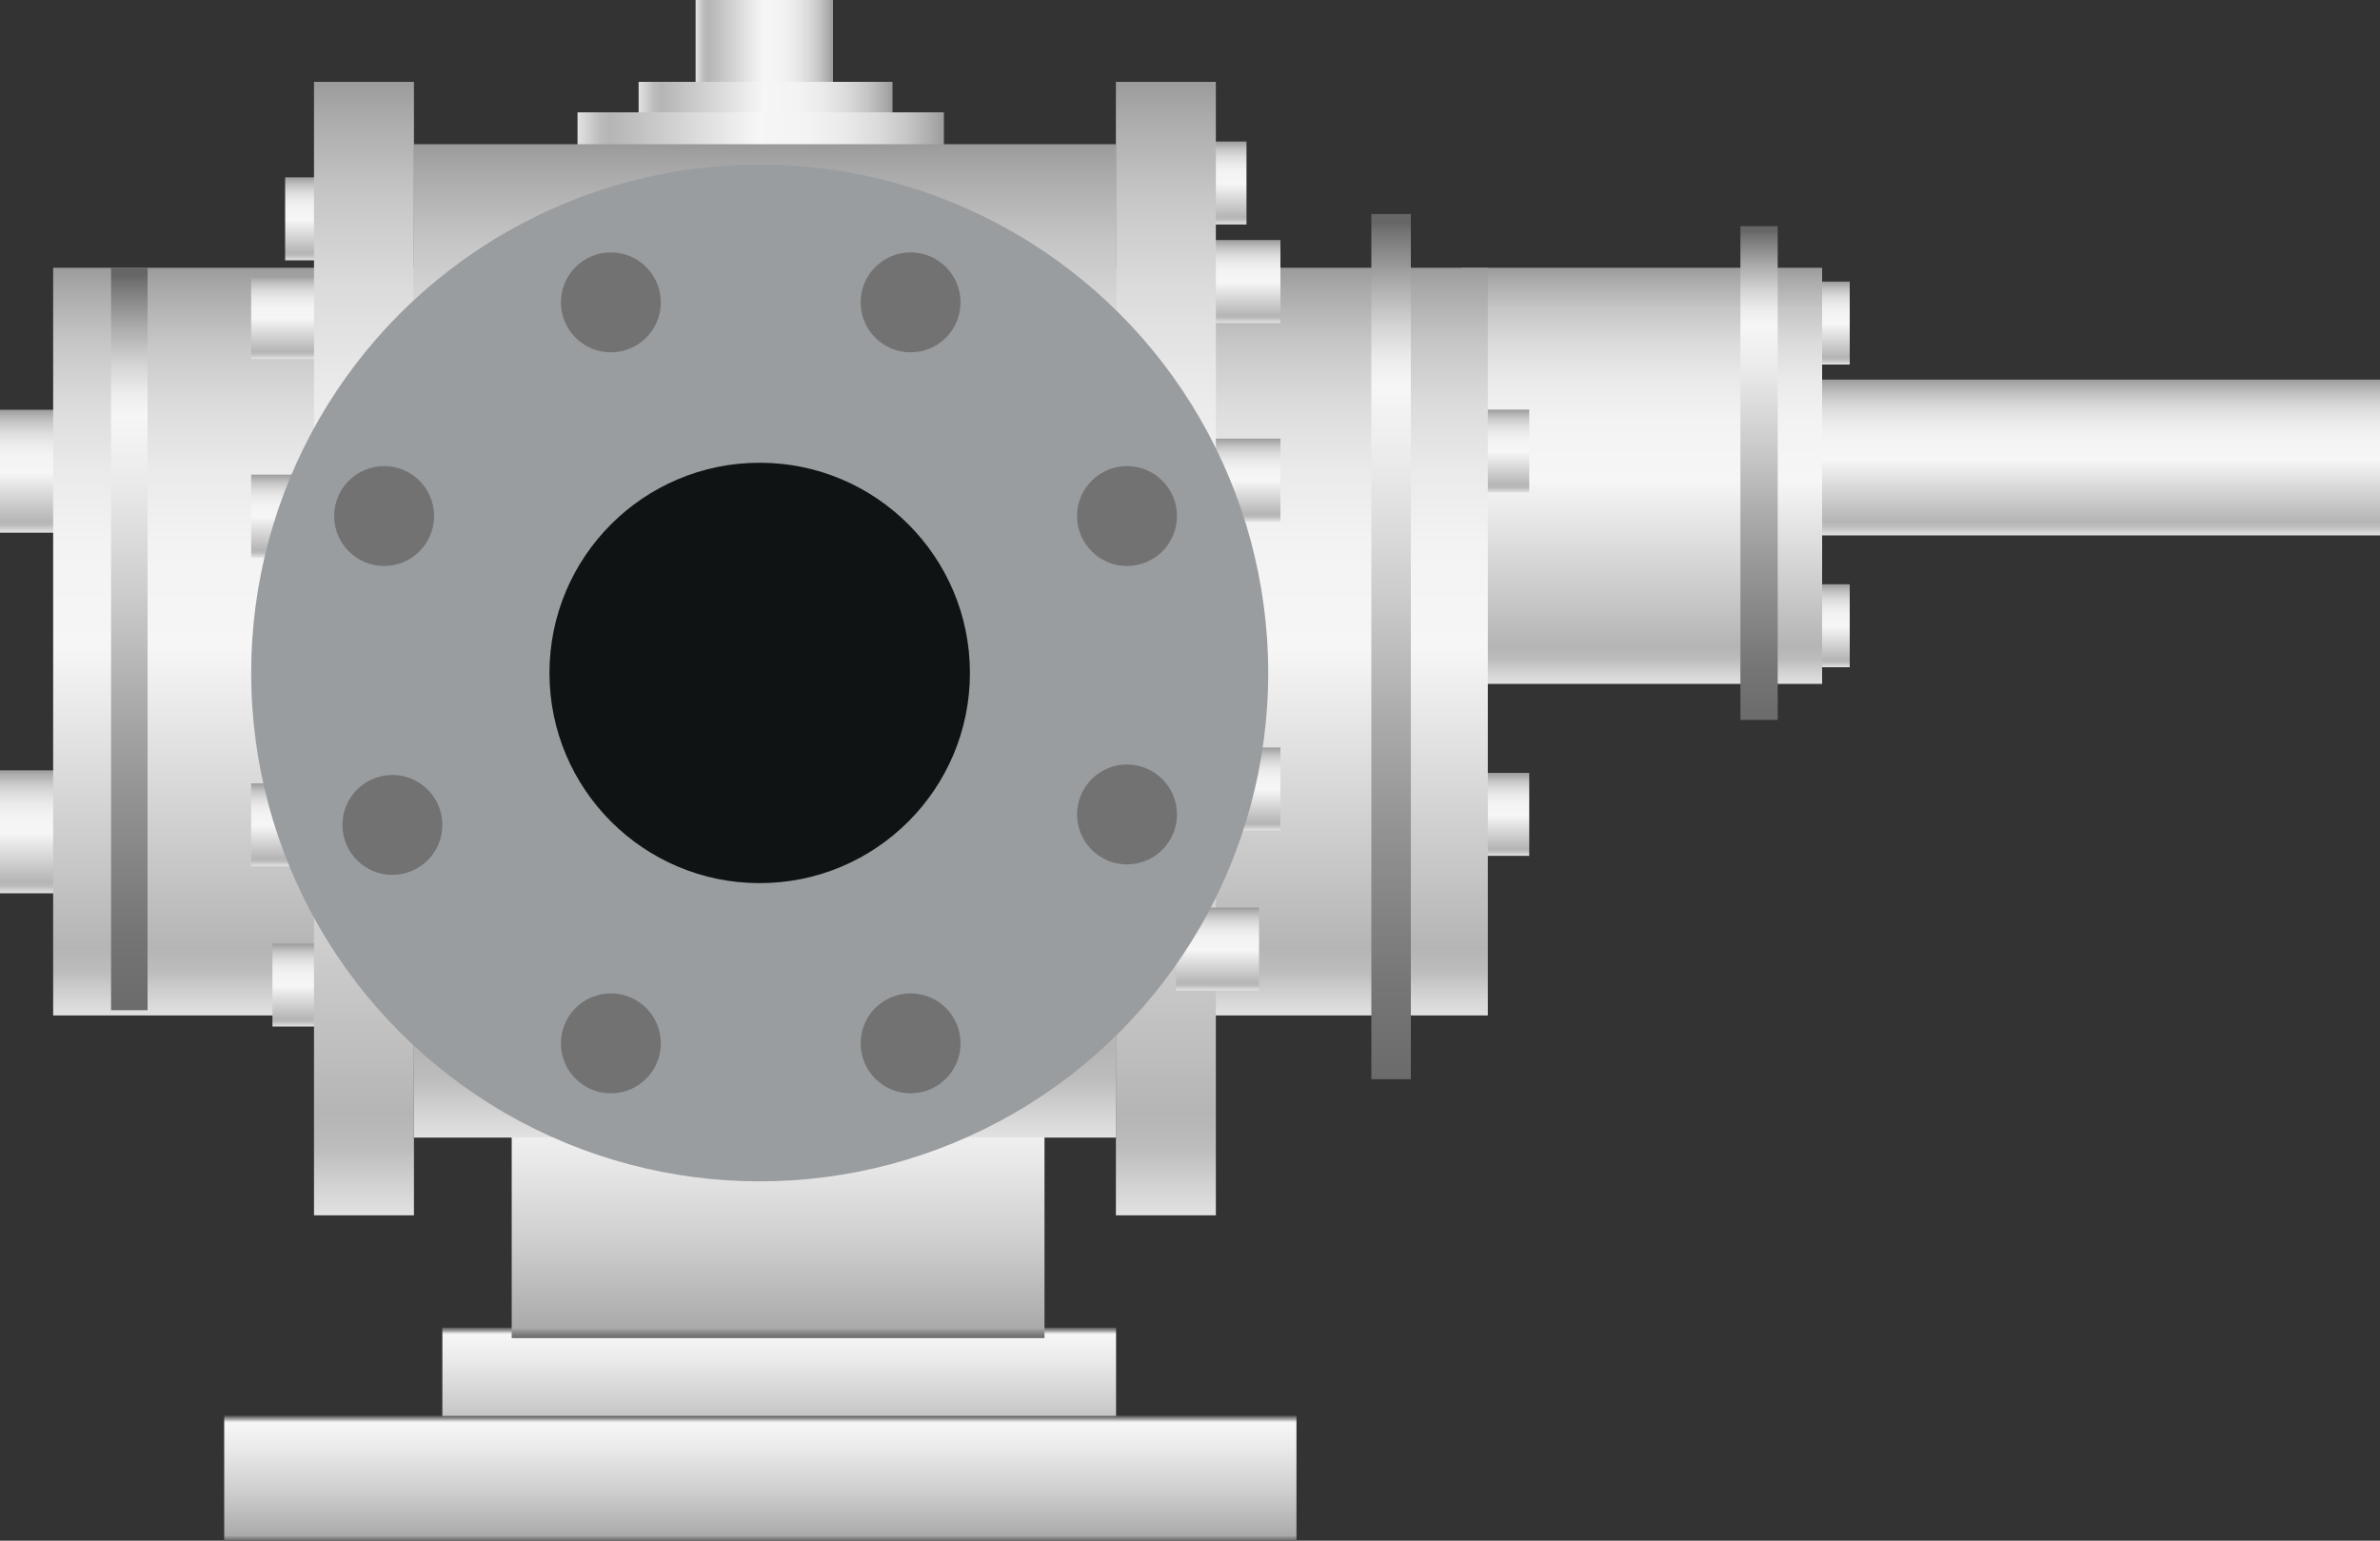 <svg xmlns="http://www.w3.org/2000/svg" xmlns:xlink="http://www.w3.org/1999/xlink" viewBox="0 0 150 97.12"><rect x="0" y="0" width="150" height="97.12" fill="#333333" stroke="none"/><defs><style>.cls-1{fill:url(#未命名的渐变_105);}.cls-2{fill:url(#未命名的渐变_74);}.cls-3{fill:url(#未命名的渐变_74-2);}.cls-4{fill:url(#未命名的渐变_74-3);}.cls-5{fill:url(#未命名的渐变_105-2);}.cls-6{fill:url(#未命名的渐变_105-3);}.cls-7{fill:url(#未命名的渐变_105-4);}.cls-8{fill:url(#未命名的渐变_105-5);}.cls-9{fill:url(#未命名的渐变_105-6);}.cls-10{fill:url(#未命名的渐变_67);}.cls-11{fill:url(#未命名的渐变_105-7);}.cls-12{fill:url(#未命名的渐变_105-8);}.cls-13{fill:url(#未命名的渐变_105-9);}.cls-14{fill:url(#未命名的渐变_105-10);}.cls-15{fill:url(#未命名的渐变_105-11);}.cls-16{fill:url(#未命名的渐变_105-12);}.cls-17{fill:url(#未命名的渐变_105-13);}.cls-18{fill:url(#未命名的渐变_105-14);}.cls-19{fill:url(#未命名的渐变_105-15);}.cls-20{fill:url(#未命名的渐变_105-16);}.cls-21{fill:url(#未命名的渐变_105-17);}.cls-22{fill:url(#未命名的渐变_105-18);}.cls-23{fill:url(#未命名的渐变_105-19);}.cls-24{fill:url(#未命名的渐变_105-20);}.cls-25{fill:url(#未命名的渐变_105-21);}.cls-26{fill:url(#未命名的渐变_105-22);}.cls-27{fill:url(#未命名的渐变_105-23);}.cls-28{fill:url(#未命名的渐变_105-24);}.cls-29{fill:url(#未命名的渐变_67-2);}.cls-30{fill:url(#未命名的渐变_67-3);}.cls-31{fill:url(#未命名的渐变_105-25);}.cls-32{fill:#9a9da0;}.cls-33{fill:#727272;}.cls-34{fill:#101314;}</style><linearGradient id="未命名的渐变_105" x1="43.2" y1="22.98" x2="43.2" y2="17.75" gradientTransform="matrix(1, 0, 0, -1, 70.77, 40.73)" gradientUnits="userSpaceOnUse"><stop offset="0" stop-color="#e2e2e2"/><stop offset="0.03" stop-color="#d0d0d0"/><stop offset="0.06" stop-color="#bcbcbc"/><stop offset="0.09" stop-color="#b5b5b5"/><stop offset="0.49" stop-color="#f6f6f6"/><stop offset="0.63" stop-color="#f3f3f3"/><stop offset="0.73" stop-color="#eaeaea"/><stop offset="0.82" stop-color="#dbdbdb"/><stop offset="0.9" stop-color="#c6c6c6"/><stop offset="0.97" stop-color="#aaa"/><stop offset="1" stop-color="#9b9b9b"/></linearGradient><linearGradient id="未命名的渐变_74" x1="49.11" y1="91.56" x2="49.11" y2="83.69" gradientUnits="userSpaceOnUse"><stop offset="0" stop-color="#6b6b6b"/><stop offset="0.01" stop-color="#767676"/><stop offset="0.03" stop-color="#959595"/><stop offset="0.04" stop-color="#aaa"/><stop offset="0.37" stop-color="#ccc"/><stop offset="0.74" stop-color="#eaeaea"/><stop offset="0.94" stop-color="#f6f6f6"/><stop offset="0.95" stop-color="#ededed"/><stop offset="0.96" stop-color="#d4d4d4"/><stop offset="0.97" stop-color="#ababab"/><stop offset="0.99" stop-color="#737373"/><stop offset="0.99" stop-color="#666"/></linearGradient><linearGradient id="未命名的渐变_74-2" x1="47.92" y1="97.12" x2="47.92" y2="89.25" xlink:href="#未命名的渐变_74"/><linearGradient id="未命名的渐变_74-3" x1="49.04" y1="84.34" x2="49.04" y2="68.92" xlink:href="#未命名的渐变_74"/><linearGradient id="未命名的渐变_105-2" x1="25.53" y1="33.76" x2="25.53" y2="23.94" gradientTransform="matrix(1, 0, 0, -1, 106.11, 57.69)" xlink:href="#未命名的渐变_105"/><linearGradient id="未命名的渐变_105-3" x1="43.2" y1="42.06" x2="43.2" y2="36.84" gradientTransform="matrix(1, 0, 0, -1, 70.77, 78.9)" xlink:href="#未命名的渐变_105"/><linearGradient id="未命名的渐变_105-4" x1="53.69" y1="43.11" x2="53.69" y2="16.88" gradientTransform="matrix(1, 0, 0, -1, 49.79, 59.99)" xlink:href="#未命名的渐变_105"/><linearGradient id="未命名的渐变_105-5" x1="2.61" y1="33.58" x2="2.61" y2="25.83" gradientTransform="matrix(1, 0, 0, 1, 0, 0)" xlink:href="#未命名的渐变_105"/><linearGradient id="未命名的渐变_105-6" x1="63.4" y1="31.06" x2="63.4" y2="25.83" gradientTransform="matrix(1, 0, 0, -1, 30.37, 56.88)" xlink:href="#未命名的渐变_105"/><linearGradient id="未命名的渐变_67" x1="46.31" y1="45.39" x2="46.31" y2="14.27" gradientTransform="matrix(1, 0, 0, -1, 64.55, 59.65)" gradientUnits="userSpaceOnUse"><stop offset="0" stop-color="#6b6b6b"/><stop offset="0.11" stop-color="#767676"/><stop offset="0.3" stop-color="#959595"/><stop offset="0.41" stop-color="#aaa"/><stop offset="0.56" stop-color="#ccc"/><stop offset="0.71" stop-color="#eaeaea"/><stop offset="0.8" stop-color="#f6f6f6"/><stop offset="0.83" stop-color="#ededed"/><stop offset="0.87" stop-color="#d4d4d4"/><stop offset="0.92" stop-color="#ababab"/><stop offset="0.98" stop-color="#737373"/><stop offset="0.99" stop-color="#666"/></linearGradient><linearGradient id="未命名的渐变_105-7" x1="63.4" y1="53.96" x2="63.4" y2="48.73" gradientTransform="matrix(1, 0, 0, -1, 30.37, 102.68)" xlink:href="#未命名的渐变_105"/><linearGradient id="未命名的渐变_105-8" x1="2.61" y1="56.32" x2="2.61" y2="48.56" gradientTransform="matrix(1, 0, 0, 1, 0, 0)" xlink:href="#未命名的渐变_105"/><linearGradient id="未命名的渐变_105-9" x1="48.56" y1="64.01" x2="48.56" y2="16.88" gradientTransform="matrix(1, 0, 0, 1, 0, 0)" xlink:href="#未命名的渐变_105"/><linearGradient id="未命名的渐变_105-10" x1="18.44" y1="22.63" x2="18.44" y2="17.4" gradientTransform="matrix(1, 0, 0, 1, 0, 0)" xlink:href="#未命名的渐变_105"/><linearGradient id="未命名的渐变_105-11" x1="20.59" y1="16.41" x2="20.59" y2="11.18" gradientTransform="matrix(1, 0, 0, 1, 0, 0)" xlink:href="#未命名的渐变_105"/><linearGradient id="未命名的渐变_105-12" x1="18.44" y1="35.15" x2="18.44" y2="29.92" gradientTransform="matrix(1, 0, 0, 1, 0, 0)" xlink:href="#未命名的渐变_105"/><linearGradient id="未命名的渐变_105-13" x1="18.44" y1="54.61" x2="18.44" y2="49.38" gradientTransform="matrix(1, 0, 0, 1, 0, 0)" xlink:href="#未命名的渐变_105"/><linearGradient id="未命名的渐变_105-14" x1="19.79" y1="64.71" x2="19.79" y2="59.48" gradientTransform="matrix(1, 0, 0, 1, 0, 0)" xlink:href="#未命名的渐变_105"/><linearGradient id="未命名的渐变_105-15" x1="79.09" y1="20.36" x2="79.09" y2="15.14" gradientTransform="matrix(1, 0, 0, -1, -1, 35.5)" xlink:href="#未命名的渐变_105"/><linearGradient id="未命名的渐变_105-16" x1="81.23" y1="14.14" x2="81.23" y2="8.91" gradientTransform="matrix(1, 0, 0, -1, -5.29, 23.06)" xlink:href="#未命名的渐变_105"/><linearGradient id="未命名的渐变_105-17" x1="79.09" y1="32.88" x2="79.09" y2="27.65" gradientTransform="matrix(1, 0, 0, -1, -1, 60.53)" xlink:href="#未命名的渐变_105"/><linearGradient id="未命名的渐变_105-18" x1="79.09" y1="52.34" x2="79.09" y2="47.11" gradientTransform="matrix(1, 0, 0, -1, -1, 99.46)" xlink:href="#未命名的渐变_105"/><linearGradient id="未命名的渐变_105-19" x1="36.4" y1="11.5" x2="59.49" y2="11.5" gradientTransform="matrix(1, 0, 0, 1, 0, 0)" xlink:href="#未命名的渐变_105"/><linearGradient id="未命名的渐变_105-20" x1="48.21" y1="71.71" x2="48.21" y2="9.09" gradientTransform="matrix(1, 0, 0, 1, 0, 0)" xlink:href="#未命名的渐变_105"/><linearGradient id="未命名的渐变_105-21" x1="22.94" y1="76.6" x2="22.94" y2="5.16" gradientTransform="matrix(1, 0, 0, 1, 0, 0)" xlink:href="#未命名的渐变_105"/><linearGradient id="未命名的渐变_105-22" x1="73.48" y1="76.6" x2="73.48" y2="5.16" gradientTransform="matrix(1, 0, 0, 1, 0, 0)" xlink:href="#未命名的渐变_105"/><linearGradient id="未命名的渐变_105-23" x1="40.25" y1="6.12" x2="56.26" y2="6.12" gradientTransform="matrix(1, 0, 0, 1, 0, 0)" xlink:href="#未命名的渐变_105"/><linearGradient id="未命名的渐变_105-24" x1="43.84" y1="2.58" x2="52.5" y2="2.58" gradientTransform="matrix(1, 0, 0, 1, 0, 0)" xlink:href="#未命名的渐变_105"/><linearGradient id="未命名的渐变_67-2" x1="87.67" y1="68.03" x2="87.67" y2="13.49" gradientTransform="matrix(1, 0, 0, 1, 0, 0)" xlink:href="#未命名的渐变_67"/><linearGradient id="未命名的渐变_67-3" x1="8.15" y1="63.68" x2="8.15" y2="16.88" gradientTransform="matrix(1, 0, 0, 1, 0, 0)" xlink:href="#未命名的渐变_67"/><linearGradient id="未命名的渐变_105-25" x1="80.43" y1="62.44" x2="80.43" y2="57.22" gradientTransform="matrix(1, 0, 0, -1, -3.69, 119.66)" xlink:href="#未命名的渐变_105"/></defs><title>IoT-pump（泵）</title><g id="图层_11" data-name="图层 11"><rect class="cls-1" x="111.36" y="17.75" width="5.23" height="5.23" transform="translate(227.94 40.73) rotate(180)"/><rect class="cls-2" x="27.88" y="83.69" width="42.46" height="7.87"/><rect class="cls-3" x="14.13" y="89.25" width="67.58" height="7.87"/><rect class="cls-4" x="32.25" y="68.92" width="33.58" height="15.43"/><rect class="cls-5" x="113.28" y="23.94" width="36.72" height="9.82" transform="translate(263.28 57.69) rotate(180)"/><rect class="cls-6" x="111.36" y="36.84" width="5.23" height="5.23" transform="translate(227.94 78.9) rotate(180)"/><rect class="cls-7" x="92.12" y="16.88" width="22.73" height="26.23" transform="translate(206.96 59.99) rotate(180)"/><rect class="cls-8" y="25.83" width="5.23" height="7.75"/><rect class="cls-9" x="91.16" y="25.83" width="5.23" height="5.23" transform="translate(187.54 56.88) rotate(180)"/><rect class="cls-10" x="109.69" y="14.27" width="2.35" height="31.12" transform="translate(221.73 59.65) rotate(180)"/><rect class="cls-11" x="91.16" y="48.73" width="5.23" height="5.23" transform="translate(187.54 102.68) rotate(180)"/><rect class="cls-12" y="48.56" width="5.23" height="7.75"/><rect class="cls-13" x="3.35" y="16.88" width="90.42" height="47.13"/><rect class="cls-14" x="15.83" y="17.4" width="5.23" height="5.23"/><rect class="cls-15" x="17.97" y="11.18" width="5.23" height="5.23"/><rect class="cls-16" x="15.83" y="29.92" width="5.23" height="5.23"/><rect class="cls-17" x="15.83" y="49.38" width="5.23" height="5.23"/><rect class="cls-18" x="17.17" y="59.48" width="5.23" height="5.23"/><rect class="cls-19" x="75.47" y="15.14" width="5.23" height="5.23" transform="translate(156.17 35.5) rotate(180)"/><rect class="cls-20" x="73.33" y="8.91" width="5.23" height="5.23" transform="translate(151.89 23.06) rotate(180)"/><rect class="cls-21" x="75.47" y="27.65" width="5.23" height="5.23" transform="translate(156.17 60.53) rotate(180)"/><rect class="cls-22" x="75.47" y="47.11" width="5.23" height="5.23" transform="translate(156.17 99.46) rotate(180)"/><rect class="cls-23" x="36.4" y="7.08" width="23.09" height="8.83"/><rect class="cls-24" x="26.09" y="9.09" width="44.25" height="62.62"/><rect class="cls-25" x="19.79" y="5.16" width="6.3" height="71.45"/><rect class="cls-26" x="70.33" y="5.16" width="6.3" height="71.45"/><rect class="cls-27" x="40.25" y="5.16" width="16" height="1.92"/><rect class="cls-28" x="43.84" width="8.66" height="5.16"/><rect class="cls-29" x="86.43" y="13.49" width="2.49" height="54.54"/><rect class="cls-30" x="7" y="16.88" width="2.3" height="46.8"/><rect class="cls-31" x="74.13" y="57.22" width="5.23" height="5.23" transform="translate(153.48 119.66) rotate(180)"/><circle class="cls-32" cx="47.88" cy="42.42" r="32.05"/><circle class="cls-33" cx="38.5" cy="19.06" r="3.15"/><circle class="cls-33" cx="57.39" cy="19.06" r="3.15"/><circle class="cls-33" cx="71.03" cy="32.53" r="3.15"/><circle class="cls-33" cx="57.39" cy="65.77" r="3.15"/><circle class="cls-33" cx="71.03" cy="51.34" r="3.15"/><circle class="cls-33" cx="38.5" cy="65.77" r="3.15"/><circle class="cls-33" cx="24.73" cy="52" r="3.15"/><circle class="cls-33" cx="24.21" cy="32.53" r="3.15"/><circle class="cls-34" cx="47.88" cy="42.42" r="13.25"/></g></svg>